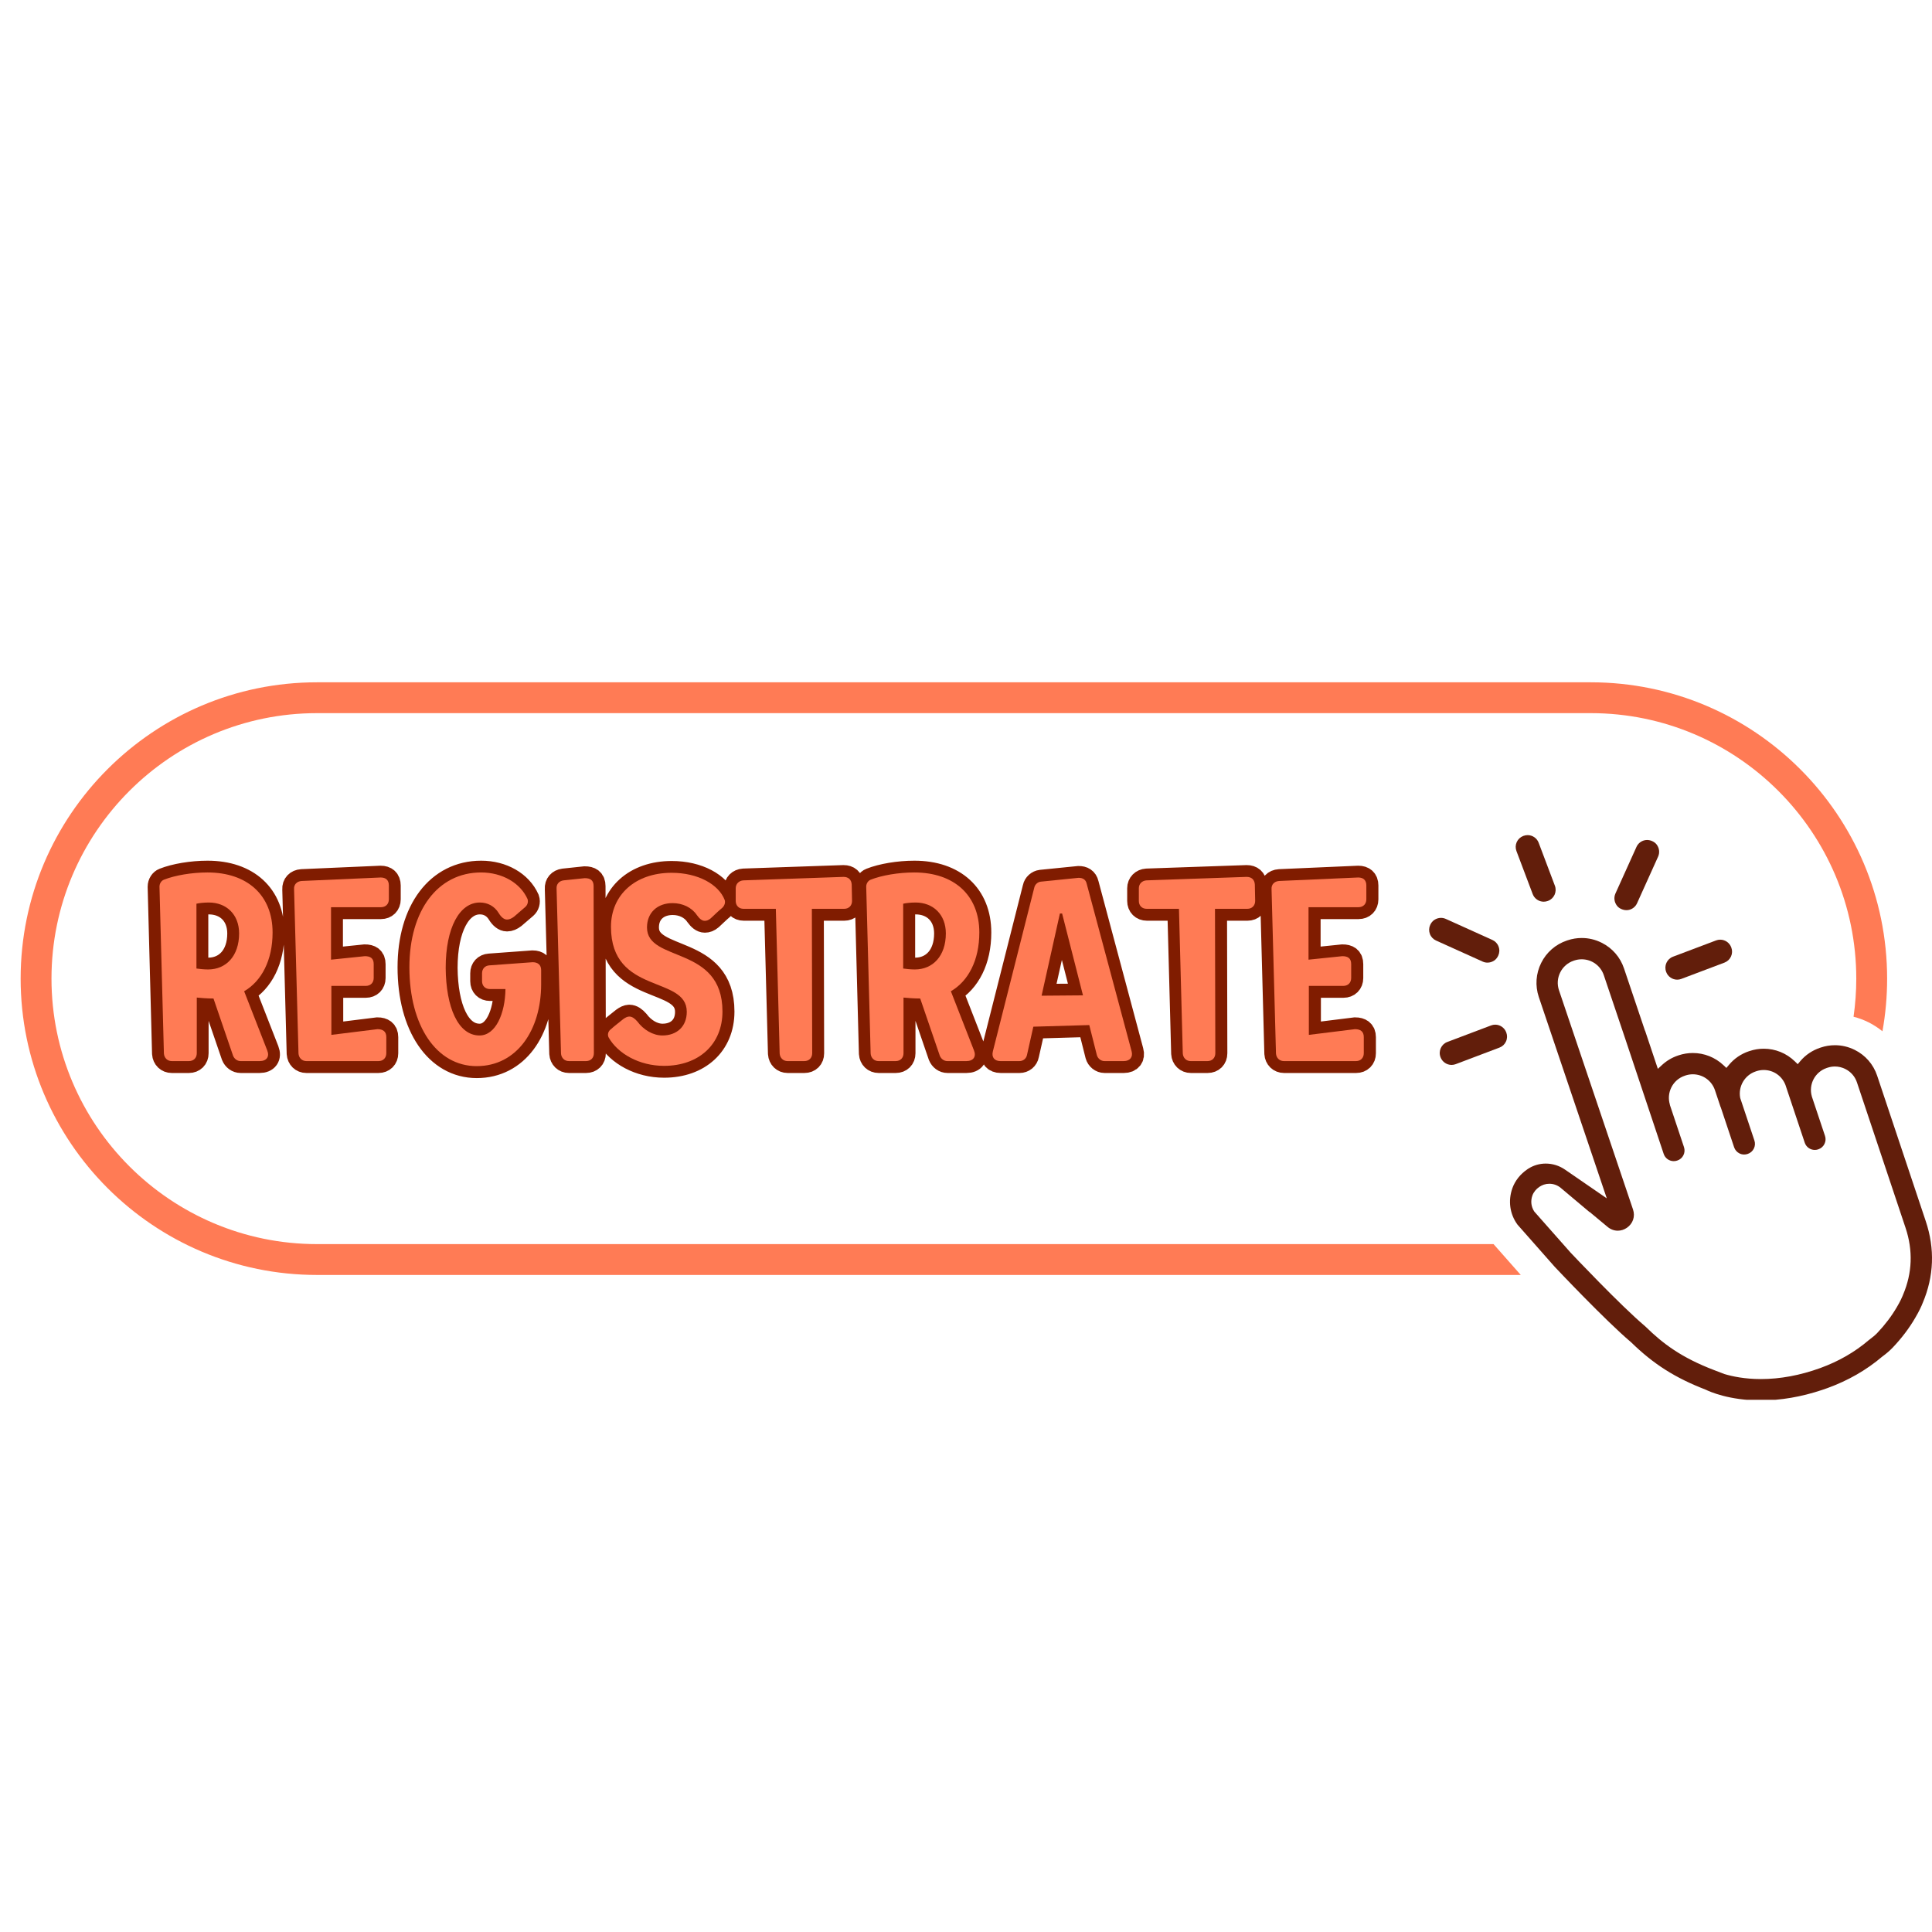 <svg xmlns="http://www.w3.org/2000/svg" xmlns:xlink="http://www.w3.org/1999/xlink" width="600" zoomAndPan="magnify" viewBox="0 0 450 450" height="600" preserveAspectRatio="xMidYMid meet" version="1.0"><defs><g/><clipPath id="98b71648a0"><path d="M 351.145 218.074 L 450 218.074 L 450 326.043 L 351.145 326.043 Z M 351.145 218.074 " clip-rule="nonzero"/></clipPath><clipPath id="ec0307dbab"><path d="M 4.809 158.793 L 440 158.793 L 440 297 L 4.809 297 Z M 4.809 158.793 " clip-rule="nonzero"/></clipPath></defs><g clip-path="url(#98b71648a0)"><path fill="#621e0b" d="M 383.301 309.02 L 383.148 308.879 C 377.434 304.055 366.289 292.254 365.816 291.754 L 357.426 282.262 L 357.387 282.219 L 357.359 282.176 C 356.633 281.086 356.469 279.742 356.914 278.48 C 357.199 277.684 357.77 276.965 358.531 276.457 L 358.59 276.414 C 358.902 276.211 359.234 276.047 359.582 275.926 C 359.996 275.789 360.43 275.719 360.871 275.719 C 361.844 275.719 362.781 276.059 363.52 276.676 L 370.25 282.332 L 370.223 282.258 L 374.438 285.766 C 375.137 286.348 375.961 286.652 376.812 286.652 C 377.551 286.652 378.285 286.422 378.934 285.977 C 380.344 285.008 380.91 283.332 380.359 281.707 L 363.113 230.637 C 362.652 229.262 362.758 227.793 363.406 226.492 C 364.055 225.195 365.164 224.227 366.539 223.766 L 366.691 223.715 C 367.25 223.531 367.824 223.438 368.41 223.438 C 370.75 223.438 372.82 224.93 373.562 227.152 L 378.41 241.531 L 387.508 268.77 C 387.844 269.777 388.785 270.453 389.848 270.453 C 390.113 270.453 390.379 270.41 390.629 270.324 L 390.676 270.309 C 391.305 270.102 391.809 269.664 392.102 269.07 C 392.395 268.484 392.441 267.816 392.234 267.188 L 388.934 257.316 L 388.957 257.305 C 388.547 255.965 388.66 254.543 389.289 253.277 C 389.938 251.98 391.051 251.012 392.426 250.555 L 392.574 250.5 C 393.137 250.316 393.711 250.223 394.293 250.223 C 396.633 250.223 398.707 251.715 399.445 253.93 L 400.766 257.879 L 400.785 257.871 L 403.91 267.227 C 404.121 267.848 404.559 268.355 405.152 268.652 C 405.496 268.824 405.867 268.91 406.246 268.91 C 406.512 268.91 406.777 268.867 407.035 268.781 L 407.078 268.77 C 407.707 268.559 408.211 268.117 408.504 267.527 C 408.797 266.941 408.844 266.273 408.637 265.648 L 405.352 255.816 L 405.336 255.758 L 405.324 255.711 C 404.824 253.055 406.375 250.41 408.938 249.555 L 409.082 249.504 C 409.641 249.32 410.223 249.223 410.805 249.223 C 413.051 249.223 415.027 250.574 415.852 252.672 L 415.859 252.688 L 420.359 266.156 C 420.695 267.164 421.633 267.84 422.699 267.84 C 422.961 267.84 423.227 267.797 423.477 267.715 L 423.527 267.695 C 424.148 267.488 424.656 267.051 424.949 266.457 C 425.242 265.871 425.293 265.203 425.082 264.578 L 422.023 255.426 L 422.016 255.395 C 421.203 252.59 422.738 249.668 425.504 248.742 L 425.656 248.695 C 426.219 248.504 426.797 248.41 427.383 248.41 C 428.223 248.41 429.035 248.602 429.801 248.984 C 431.098 249.629 432.066 250.742 432.523 252.121 L 443.848 286.008 C 445.605 291.273 445.41 296.504 443.266 301.551 L 443.199 301.711 L 443.184 301.762 L 443.168 301.805 C 443.023 302.156 442.598 303.129 441.809 304.457 C 440.598 306.535 439.07 308.555 437.262 310.461 C 436.797 310.945 436.184 311.469 435.441 312.016 L 435.262 312.152 C 432.035 314.914 428.246 317.094 423.996 318.637 C 419.277 320.348 414.617 321.211 410.148 321.211 C 406.359 321.211 403.449 320.578 401.672 320.047 L 401.645 320.039 L 399.266 319.129 C 391.602 316.199 387.336 312.969 383.301 309.02 Z M 410.117 326.184 C 414.754 326.184 419.562 325.359 424.406 323.742 C 424.816 323.602 425.246 323.453 425.684 323.297 C 430.457 321.562 434.738 319.105 438.402 315.988 L 438.445 315.957 C 439.391 315.262 440.199 314.559 440.852 313.875 C 442.926 311.691 444.688 309.371 446.082 306.969 C 446.961 305.492 447.566 304.195 447.836 303.473 L 447.848 303.449 C 450.461 297.262 450.699 290.867 448.547 284.438 L 437.227 250.551 C 436.348 247.922 434.5 245.785 432.016 244.547 C 430.555 243.82 429 243.449 427.391 243.449 C 426.273 243.449 425.16 243.629 424.086 243.992 L 423.938 244.043 C 422.133 244.645 420.535 245.719 419.32 247.16 L 418.723 247.867 L 418.059 247.219 C 416.105 245.316 413.531 244.266 410.816 244.266 C 409.691 244.266 408.582 244.445 407.516 244.805 L 407.363 244.852 C 405.539 245.461 403.922 246.562 402.699 248.039 L 402.105 248.742 L 401.438 248.109 C 399.496 246.277 396.957 245.266 394.289 245.266 C 393.172 245.266 392.066 245.445 391.008 245.797 L 390.859 245.848 C 389.457 246.316 388.203 247.059 387.121 248.051 L 386.145 248.953 L 383.172 240.066 L 383.152 240.078 L 378.266 225.574 C 377.387 222.945 375.535 220.816 373.047 219.578 C 371.586 218.848 370.027 218.477 368.414 218.477 C 367.301 218.477 366.191 218.656 365.125 219.016 L 364.973 219.066 C 362.344 219.941 360.211 221.797 358.973 224.281 C 357.734 226.766 357.535 229.586 358.414 232.215 L 374.25 279.117 L 364.512 272.418 C 363.18 271.504 361.633 271.02 360.039 271.02 C 358.637 271.02 357.27 271.402 356.098 272.129 C 356.004 272.184 355.914 272.242 355.828 272.297 L 355.773 272.336 C 354.133 273.438 352.887 275.004 352.262 276.754 C 351.227 279.676 351.652 282.762 353.441 285.227 L 362.121 295.062 L 362.18 295.125 C 362.711 295.688 373.852 307.496 379.871 312.602 L 379.887 312.621 L 379.91 312.637 C 385.141 317.734 390.168 320.93 397.27 323.672 L 397.328 323.699 C 398.172 324.113 402.742 326.184 410.117 326.184 " fill-opacity="1" fill-rule="nonzero"/></g><path fill="#621e0b" d="M 359.555 210.023 C 358.426 210.023 357.398 209.312 356.996 208.254 L 353.211 198.23 C 352.953 197.547 352.977 196.805 353.273 196.141 C 353.578 195.473 354.121 194.969 354.801 194.707 L 354.852 194.691 C 355.164 194.574 355.488 194.516 355.816 194.516 C 356.953 194.516 357.98 195.227 358.379 196.281 L 362.164 206.305 C 362.695 207.711 361.984 209.297 360.574 209.828 L 360.523 209.848 C 360.207 209.965 359.883 210.023 359.555 210.023 " fill-opacity="1" fill-rule="nonzero"/><path fill="#621e0b" d="M 390.66 228.184 C 389.523 228.184 388.492 227.473 388.094 226.414 L 388.078 226.363 C 387.543 224.949 388.258 223.371 389.664 222.836 L 399.707 219.043 C 400.02 218.926 400.344 218.867 400.676 218.867 C 401.809 218.867 402.832 219.578 403.234 220.637 L 403.254 220.691 C 403.512 221.371 403.488 222.113 403.188 222.777 C 402.887 223.441 402.348 223.949 401.664 224.211 L 391.617 228.004 C 391.309 228.121 390.988 228.184 390.66 228.184 " fill-opacity="1" fill-rule="nonzero"/><path fill="#621e0b" d="M 378.836 211.992 C 378.434 211.992 378.008 211.902 377.609 211.719 C 377.195 211.535 376.844 211.262 376.602 210.934 C 375.977 210.094 375.852 209.039 376.266 208.117 L 381.168 197.258 C 381.512 196.496 382.188 195.934 383.004 195.727 C 383.211 195.676 383.422 195.648 383.637 195.648 C 384.039 195.648 384.457 195.742 384.855 195.922 C 385.273 196.113 385.621 196.379 385.867 196.707 C 386.496 197.547 386.621 198.602 386.203 199.531 L 381.301 210.387 C 380.957 211.148 380.289 211.707 379.473 211.918 C 379.266 211.969 379.055 211.992 378.836 211.992 " fill-opacity="1" fill-rule="nonzero"/><path fill="#621e0b" d="M 338.094 248.039 C 336.965 248.039 335.938 247.328 335.535 246.27 L 335.516 246.215 C 334.984 244.809 335.699 243.223 337.109 242.695 L 347.297 238.844 C 347.613 238.723 347.934 238.664 348.262 238.664 C 349.395 238.664 350.422 239.375 350.82 240.434 L 350.844 240.488 C 351.098 241.168 351.078 241.914 350.773 242.582 C 350.477 243.246 349.93 243.754 349.25 244.008 L 339.062 247.863 C 338.75 247.98 338.422 248.039 338.094 248.039 " fill-opacity="1" fill-rule="nonzero"/><path fill="#621e0b" d="M 346.465 224.215 C 346.078 224.215 345.699 224.137 345.344 223.973 L 334.48 219.066 C 333.816 218.766 333.305 218.223 333.051 217.539 C 332.793 216.855 332.812 216.113 333.113 215.453 L 333.125 215.426 C 333.348 214.934 333.676 214.535 334.074 214.27 C 334.551 213.957 335.086 213.789 335.629 213.789 C 336.016 213.789 336.395 213.871 336.754 214.031 L 347.617 218.938 C 348.281 219.238 348.789 219.777 349.043 220.465 C 349.305 221.148 349.281 221.887 348.98 222.555 L 348.973 222.57 C 348.75 223.07 348.422 223.469 348.02 223.738 C 347.543 224.051 347.008 224.215 346.465 224.215 " fill-opacity="1" fill-rule="nonzero"/><g clip-path="url(#ec0307dbab)"><path fill="#ff7b55" d="M 73.824 289.777 C 39.73 289.777 11.992 262.039 11.992 227.941 C 11.992 193.848 39.73 166.105 73.824 166.105 L 370.531 166.105 C 404.625 166.105 432.363 193.848 432.363 227.941 C 432.363 230.953 432.141 233.918 431.727 236.816 C 432.922 237.121 434.09 237.555 435.227 238.117 C 436.391 238.703 437.469 239.402 438.457 240.203 C 439.176 236.223 439.547 232.121 439.547 227.941 C 439.547 189.883 408.586 158.922 370.531 158.922 L 73.824 158.922 C 35.77 158.922 4.809 189.883 4.809 227.941 C 4.809 266 35.77 296.961 73.824 296.961 L 354.215 296.961 L 347.875 289.777 L 73.824 289.777 " fill-opacity="1" fill-rule="nonzero"/></g><path stroke-linecap="butt" transform="matrix(0.92, 0, 0, 0.92, 25.681, 177.243)" fill="none" stroke-linejoin="miter" d="M 21.899 59.924 C 22.778 60.005 24.455 60.162 26.137 60.162 L 31.097 74.631 C 31.428 75.433 32.15 75.998 33.029 75.998 L 37.815 75.998 C 39.595 75.998 40.376 74.886 39.752 73.285 L 33.908 58.323 C 38.304 55.767 41.098 50.471 41.098 43.443 C 41.098 34.007 34.711 28.248 24.634 28.248 C 20.629 28.248 16.391 28.97 13.579 30.083 C 12.955 30.316 12.467 31.038 12.467 31.841 L 13.579 74.087 C 13.656 75.2 14.458 75.998 15.588 75.998 L 19.907 75.998 C 21.096 75.998 21.899 75.2 21.899 74.007 Z M 24.791 52.798 C 23.576 52.798 22.464 52.641 21.822 52.56 L 21.822 36.155 C 22.464 35.998 23.657 35.845 24.944 35.845 C 29.42 35.845 32.622 38.869 32.622 43.676 C 32.622 49.358 29.339 52.798 24.791 52.798 Z M 55.983 56.956 L 64.697 56.956 C 65.908 56.956 66.706 56.157 66.706 54.964 L 66.706 51.448 C 66.706 49.928 65.827 49.439 64.459 49.439 L 55.907 50.318 L 55.907 37.034 L 68.545 37.034 C 69.734 37.034 70.537 36.236 70.537 35.043 L 70.537 31.526 C 70.537 30.159 69.734 29.518 68.464 29.518 L 48.466 30.393 C 47.273 30.473 46.475 31.272 46.551 32.486 L 47.664 74.087 C 47.744 75.2 48.543 75.998 49.655 75.998 L 67.899 75.998 C 69.11 75.998 69.912 75.2 69.912 74.007 L 69.912 69.925 C 69.912 68.482 69.033 67.912 67.666 67.912 L 55.983 69.361 Z M 94.136 55.767 C 94.136 56.956 94.934 57.758 96.149 57.758 L 100.073 57.758 C 99.975 64.01 97.592 69.518 93.511 69.518 C 88.063 69.518 85.035 62.404 84.937 52.408 C 84.937 42.152 88.471 35.845 93.588 35.845 C 95.503 35.845 97.261 36.724 98.391 38.559 C 99.019 39.595 99.741 40.16 100.463 40.16 C 101.028 40.16 101.576 39.926 102.221 39.438 L 105.113 36.958 C 105.657 36.487 105.912 35.688 105.657 34.966 C 103.822 30.881 99.27 28.248 93.902 28.248 C 82.946 28.248 75.735 37.837 75.735 52.229 C 75.735 67.114 82.631 77.289 92.785 77.289 C 102.943 77.289 109.097 68.167 109.097 56.565 L 109.097 52.951 C 109.097 51.605 108.218 50.959 106.948 50.959 L 95.991 51.762 C 94.858 51.839 94.136 52.641 94.136 53.754 Z M 122.466 74.007 L 122.389 31.684 C 122.389 30.159 121.51 29.671 120.143 29.671 L 114.792 30.24 C 113.658 30.393 112.936 31.195 113.017 32.329 L 114.146 74.087 C 114.227 75.2 115.025 75.998 116.138 75.998 L 120.457 75.998 C 121.667 75.998 122.466 75.2 122.466 74.007 Z M 155.03 63.441 C 155.03 46.568 135.911 51.117 135.911 42.152 C 135.911 38.325 138.624 35.998 142.396 35.998 C 144.952 35.998 147.258 37.115 148.545 39.047 C 149.19 39.926 149.815 40.474 150.537 40.474 C 151.025 40.474 151.496 40.317 152.061 39.846 C 153.021 38.967 154.074 37.914 154.953 37.192 C 155.501 36.724 155.832 35.922 155.577 35.2 C 154.074 31.272 148.859 28.324 142.141 28.324 C 132.942 28.324 126.789 33.93 126.789 41.995 C 126.789 59.283 145.988 54.242 145.988 63.521 C 145.988 67.288 143.427 69.518 139.818 69.518 C 137.431 69.518 135.032 68.07 133.431 65.921 C 132.785 65.199 132.14 64.71 131.418 64.71 C 130.951 64.71 130.462 64.965 129.914 65.356 C 128.857 66.235 127.744 67.033 126.789 67.912 C 126.067 68.401 125.833 69.361 126.224 70.083 C 128.547 74.087 133.898 77.192 140.225 77.192 C 149.016 77.192 155.03 71.76 155.03 63.441 Z M 158.38 35.433 C 158.38 36.644 159.179 37.446 160.393 37.446 L 168.534 37.446 L 169.511 74.087 C 169.592 75.2 170.39 75.998 171.503 75.998 L 175.741 75.998 C 176.955 75.998 177.737 75.2 177.737 74.007 L 177.656 37.446 L 185.823 37.446 C 187.033 37.446 187.831 36.644 187.831 35.433 L 187.734 31.272 C 187.657 30.002 186.855 29.361 185.665 29.361 L 160.312 30.24 C 159.179 30.316 158.38 31.119 158.38 32.231 Z M 200.86 59.924 C 201.735 60.005 203.417 60.162 205.099 60.162 L 210.059 74.631 C 210.39 75.433 211.112 75.998 211.991 75.998 L 216.777 75.998 C 218.552 75.998 219.334 74.886 218.709 73.285 L 212.87 58.323 C 217.265 55.767 220.056 50.471 220.056 43.443 C 220.056 34.007 213.673 28.248 203.591 28.248 C 199.591 28.248 195.352 28.97 192.537 30.083 C 191.912 30.316 191.424 31.038 191.424 31.841 L 192.537 74.087 C 192.617 75.2 193.416 75.998 194.55 75.998 L 198.864 75.998 C 200.058 75.998 200.86 75.2 200.86 74.007 Z M 203.748 52.798 C 202.538 52.798 201.425 52.641 200.78 52.56 L 200.78 36.155 C 201.425 35.998 202.614 35.845 203.905 35.845 C 208.377 35.845 211.579 38.869 211.579 43.676 C 211.579 49.358 208.301 52.798 203.748 52.798 Z M 233.751 67.288 L 247.914 66.88 L 249.829 74.478 C 250.063 75.357 250.861 75.998 251.74 75.998 L 256.624 75.998 C 258.225 75.998 259.028 74.966 258.616 73.518 L 247.269 31.119 C 247.014 30.002 246.232 29.594 245.179 29.594 L 235.667 30.55 C 234.868 30.647 234.142 31.272 233.989 32.074 L 223.5 73.518 C 223.109 75.043 223.912 75.998 225.432 75.998 L 230.218 75.998 C 231.173 75.998 231.976 75.357 232.15 74.397 Z M 246.313 59.36 L 235.824 59.436 L 240.474 38.635 L 241.017 38.635 Z M 260.459 35.433 C 260.459 36.644 261.262 37.446 262.472 37.446 L 270.617 37.446 L 271.594 74.087 C 271.67 75.2 272.473 75.998 273.586 75.998 L 277.824 75.998 C 279.034 75.998 279.816 75.2 279.816 74.007 L 279.735 37.446 L 287.901 37.446 C 289.112 37.446 289.914 36.644 289.914 35.433 L 289.817 31.272 C 289.736 30.002 288.938 29.361 287.744 29.361 L 262.391 30.24 C 261.262 30.316 260.459 31.119 260.459 32.231 Z M 303.504 56.956 L 312.214 56.956 C 313.428 56.956 314.227 56.157 314.227 54.964 L 314.227 51.448 C 314.227 49.928 313.348 49.439 311.98 49.439 L 303.427 50.318 L 303.427 37.034 L 316.061 37.034 C 317.255 37.034 318.057 36.236 318.057 35.043 L 318.057 31.526 C 318.057 30.159 317.255 29.518 315.985 29.518 L 295.987 30.393 C 294.794 30.473 293.991 31.272 294.072 32.486 L 295.184 74.087 C 295.261 75.2 296.064 75.998 297.176 75.998 L 315.42 75.998 C 316.63 75.998 317.429 75.2 317.429 74.007 L 317.429 69.925 C 317.429 68.482 316.55 67.912 315.182 67.912 L 303.504 69.361 Z M 303.504 56.956 " stroke="#801c00" stroke-width="6" stroke-opacity="1" stroke-miterlimit="4"/><g fill="#ff7b55" fill-opacity="1"><g transform="translate(34.865, 247.15)"><g><path d="M 10.969 -14.797 C 11.781 -14.719 13.328 -14.578 14.859 -14.578 L 19.422 -1.25 C 19.719 -0.516 20.391 0 21.188 0 L 25.609 0 C 27.234 0 27.969 -1.031 27.375 -2.5 L 22 -16.266 C 26.047 -18.625 28.625 -23.469 28.625 -29.953 C 28.625 -38.641 22.734 -43.938 13.469 -43.938 C 9.781 -43.938 5.891 -43.266 3.312 -42.25 C 2.719 -42.016 2.281 -41.359 2.281 -40.625 L 3.312 -1.766 C 3.391 -0.734 4.125 0 5.156 0 L 9.125 0 C 10.234 0 10.969 -0.734 10.969 -1.844 Z M 13.609 -21.344 C 12.516 -21.344 11.484 -21.484 10.891 -21.562 L 10.891 -36.656 C 11.484 -36.797 12.578 -36.938 13.766 -36.938 C 17.891 -36.938 20.828 -34.141 20.828 -29.734 C 20.828 -24.5 17.812 -21.344 13.609 -21.344 Z M 13.609 -21.344 "/></g></g></g><g fill="#ff7b55" fill-opacity="1"><g transform="translate(65.698, 247.15)"><g><path d="M 11.484 -17.516 L 19.5 -17.516 C 20.609 -17.516 21.344 -18.25 21.344 -19.359 L 21.344 -22.594 C 21.344 -23.984 20.531 -24.438 19.281 -24.438 L 11.406 -23.625 L 11.406 -35.844 L 23.031 -35.844 C 24.141 -35.844 24.875 -36.578 24.875 -37.688 L 24.875 -40.922 C 24.875 -42.172 24.141 -42.766 22.969 -42.766 L 4.562 -41.953 C 3.453 -41.875 2.719 -41.141 2.797 -40.031 L 3.828 -1.766 C 3.906 -0.734 4.641 0 5.672 0 L 22.453 0 C 23.547 0 24.281 -0.734 24.281 -1.844 L 24.281 -5.594 C 24.281 -6.922 23.469 -7.438 22.219 -7.438 L 11.484 -6.109 Z M 11.484 -17.516 "/></g></g></g><g fill="#ff7b55" fill-opacity="1"><g transform="translate(93.513, 247.15)"><g><path d="M 18.766 -18.625 C 18.766 -17.516 19.5 -16.781 20.609 -16.781 L 24.219 -16.781 C 24.141 -11.047 21.938 -5.969 18.172 -5.969 C 13.172 -5.969 10.375 -12.516 10.297 -21.703 C 10.297 -31.125 13.547 -36.938 18.25 -36.938 C 20.016 -36.938 21.641 -36.141 22.672 -34.438 C 23.25 -33.484 23.922 -32.969 24.578 -32.969 C 25.094 -32.969 25.609 -33.188 26.203 -33.625 L 28.844 -35.906 C 29.359 -36.359 29.578 -37.094 29.359 -37.75 C 27.672 -41.5 23.469 -43.938 18.547 -43.938 C 8.469 -43.938 1.844 -35.109 1.844 -21.859 C 1.844 -8.172 8.172 1.172 17.516 1.172 C 26.859 1.172 32.531 -7.219 32.531 -17.891 L 32.531 -21.188 C 32.531 -22.453 31.719 -23.031 30.547 -23.031 L 20.453 -22.297 C 19.422 -22.219 18.766 -21.484 18.766 -20.453 Z M 18.766 -18.625 "/></g></g></g><g fill="#ff7b55" fill-opacity="1"><g transform="translate(127.731, 247.15)"><g><path d="M 10.594 -1.844 L 10.531 -40.766 C 10.531 -42.172 9.719 -42.609 8.469 -42.609 L 3.531 -42.094 C 2.5 -41.953 1.844 -41.219 1.906 -40.188 L 2.938 -1.766 C 3.016 -0.734 3.75 0 4.781 0 L 8.75 0 C 9.859 0 10.594 -0.734 10.594 -1.844 Z M 10.594 -1.844 "/></g></g></g><g fill="#ff7b55" fill-opacity="1"><g transform="translate(140.167, 247.15)"><g><path d="M 28.109 -11.547 C 28.109 -27.078 10.531 -22.891 10.531 -31.125 C 10.531 -34.656 13.031 -36.797 16.484 -36.797 C 18.844 -36.797 20.969 -35.766 22.156 -34 C 22.734 -33.188 23.328 -32.672 23.984 -32.672 C 24.438 -32.672 24.875 -32.828 25.391 -33.266 C 26.266 -34.078 27.234 -35.031 28.047 -35.688 C 28.547 -36.141 28.844 -36.875 28.625 -37.531 C 27.234 -41.141 22.453 -43.859 16.266 -43.859 C 7.797 -43.859 2.141 -38.703 2.141 -31.281 C 2.141 -15.375 19.797 -20.016 19.797 -11.484 C 19.797 -8.016 17.438 -5.969 14.125 -5.969 C 11.922 -5.969 9.719 -7.281 8.25 -9.266 C 7.656 -9.938 7.062 -10.375 6.406 -10.375 C 5.969 -10.375 5.516 -10.156 5 -9.781 C 4.047 -8.984 3.016 -8.25 2.141 -7.438 C 1.469 -6.984 1.25 -6.109 1.625 -5.453 C 3.75 -1.766 8.688 1.109 14.5 1.109 C 22.594 1.109 28.109 -3.906 28.109 -11.547 Z M 28.109 -11.547 "/></g></g></g><g fill="#ff7b55" fill-opacity="1"><g transform="translate(170.41, 247.15)"><g><path d="M 0.953 -37.312 C 0.953 -36.203 1.688 -35.469 2.797 -35.469 L 10.297 -35.469 L 11.188 -1.766 C 11.266 -0.734 12 0 13.031 0 L 16.922 0 C 18.031 0 18.766 -0.734 18.766 -1.844 L 18.688 -35.469 L 26.203 -35.469 C 27.297 -35.469 28.047 -36.203 28.047 -37.312 L 27.969 -41.141 C 27.891 -42.312 27.156 -42.906 26.047 -42.906 L 2.719 -42.094 C 1.688 -42.016 0.953 -41.281 0.953 -40.25 Z M 0.953 -37.312 "/></g></g></g><g fill="#ff7b55" fill-opacity="1"><g transform="translate(199.477, 247.15)"><g><path d="M 10.969 -14.797 C 11.781 -14.719 13.328 -14.578 14.859 -14.578 L 19.422 -1.25 C 19.719 -0.516 20.391 0 21.188 0 L 25.609 0 C 27.234 0 27.969 -1.031 27.375 -2.5 L 22 -16.266 C 26.047 -18.625 28.625 -23.469 28.625 -29.953 C 28.625 -38.641 22.734 -43.938 13.469 -43.938 C 9.781 -43.938 5.891 -43.266 3.312 -42.25 C 2.719 -42.016 2.281 -41.359 2.281 -40.625 L 3.312 -1.766 C 3.391 -0.734 4.125 0 5.156 0 L 9.125 0 C 10.234 0 10.969 -0.734 10.969 -1.844 Z M 13.609 -21.344 C 12.516 -21.344 11.484 -21.484 10.891 -21.562 L 10.891 -36.656 C 11.484 -36.797 12.578 -36.938 13.766 -36.938 C 17.891 -36.938 20.828 -34.141 20.828 -29.734 C 20.828 -24.5 17.812 -21.344 13.609 -21.344 Z M 13.609 -21.344 "/></g></g></g><g fill="#ff7b55" fill-opacity="1"><g transform="translate(230.309, 247.15)"><g><path d="M 10.375 -8.016 L 23.406 -8.391 L 25.172 -1.391 C 25.391 -0.594 26.125 0 26.938 0 L 31.422 0 C 32.891 0 33.625 -0.953 33.266 -2.281 L 22.812 -41.281 C 22.594 -42.312 21.859 -42.688 20.906 -42.688 L 12.141 -41.797 C 11.406 -41.734 10.75 -41.141 10.594 -40.406 L 0.953 -2.281 C 0.594 -0.891 1.328 0 2.719 0 L 7.141 0 C 8.016 0 8.75 -0.594 8.906 -1.469 Z M 21.938 -15.312 L 12.297 -15.234 L 16.562 -34.375 L 17.078 -34.375 Z M 21.938 -15.312 "/></g></g></g><g fill="#ff7b55" fill-opacity="1"><g transform="translate(264.306, 247.15)"><g><path d="M 0.953 -37.312 C 0.953 -36.203 1.688 -35.469 2.797 -35.469 L 10.297 -35.469 L 11.188 -1.766 C 11.266 -0.734 12 0 13.031 0 L 16.922 0 C 18.031 0 18.766 -0.734 18.766 -1.844 L 18.688 -35.469 L 26.203 -35.469 C 27.297 -35.469 28.047 -36.203 28.047 -37.312 L 27.969 -41.141 C 27.891 -42.312 27.156 -42.906 26.047 -42.906 L 2.719 -42.094 C 1.688 -42.016 0.953 -41.281 0.953 -40.25 Z M 0.953 -37.312 "/></g></g></g><g fill="#ff7b55" fill-opacity="1"><g transform="translate(293.372, 247.15)"><g><path d="M 11.484 -17.516 L 19.5 -17.516 C 20.609 -17.516 21.344 -18.25 21.344 -19.359 L 21.344 -22.594 C 21.344 -23.984 20.531 -24.438 19.281 -24.438 L 11.406 -23.625 L 11.406 -35.844 L 23.031 -35.844 C 24.141 -35.844 24.875 -36.578 24.875 -37.688 L 24.875 -40.922 C 24.875 -42.172 24.141 -42.766 22.969 -42.766 L 4.562 -41.953 C 3.453 -41.875 2.719 -41.141 2.797 -40.031 L 3.828 -1.766 C 3.906 -0.734 4.641 0 5.672 0 L 22.453 0 C 23.547 0 24.281 -0.734 24.281 -1.844 L 24.281 -5.594 C 24.281 -6.922 23.469 -7.438 22.219 -7.438 L 11.484 -6.109 Z M 11.484 -17.516 "/></g></g></g></svg>